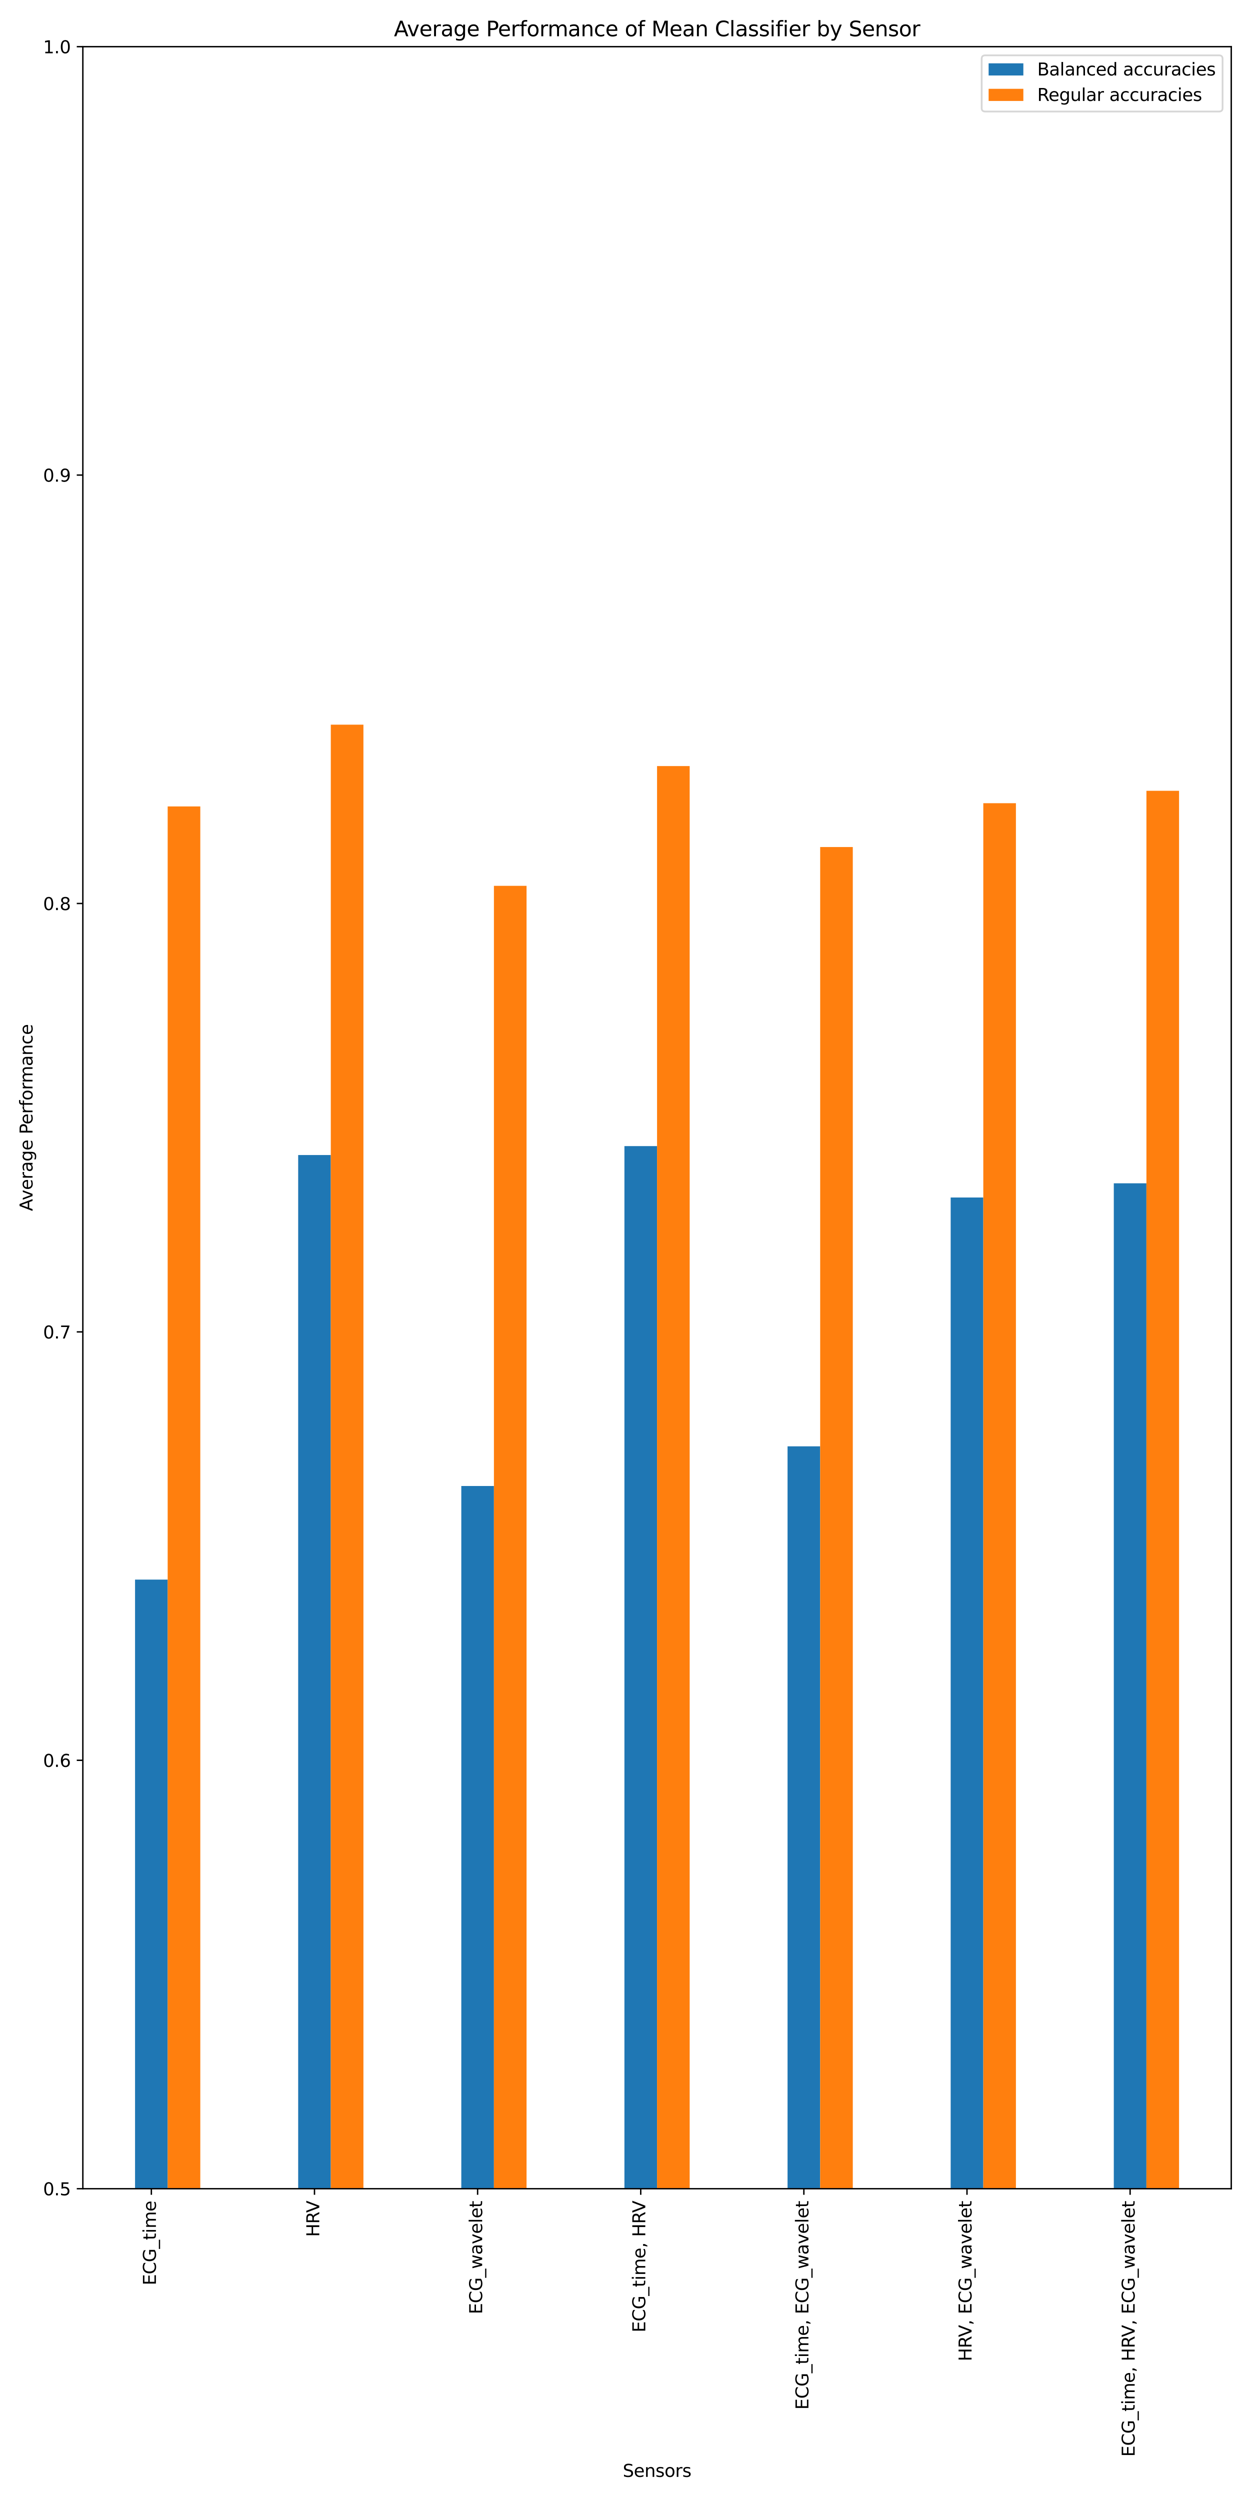 <?xml version="1.0" encoding="utf-8" standalone="no"?>
<!DOCTYPE svg PUBLIC "-//W3C//DTD SVG 1.1//EN"
  "http://www.w3.org/Graphics/SVG/1.1/DTD/svg11.dtd">
<svg xmlns:xlink="http://www.w3.org/1999/xlink" width="720pt" height="1440pt" viewBox="0 0 720 1440" xmlns="http://www.w3.org/2000/svg" version="1.1">
 <defs>
  <style type="text/css">*{stroke-linejoin: round; stroke-linecap: butt}</style>
 </defs>
 <g id="figure_1">
  <g id="patch_1">
   <path d="M 0 1440 
L 720 1440 
L 720 0 
L 0 0 
z
" style="fill: #ffffff"/>
  </g>
  <g id="axes_1">
   <g id="patch_2">
    <path d="M 47.72 1260.7 
L 709.2 1260.7 
L 709.2 26.88 
L 47.72 26.88 
z
" style="fill: #ffffff"/>
   </g>
   <g id="patch_3">
    <path d="M 77.787 2494.52 
L 96.579 2494.52 
L 96.579 909.842 
L 77.787 909.842 
z
" clip-path="url(#pd3610e6326)" style="fill: #1f77b4"/>
   </g>
   <g id="patch_4">
    <path d="M 171.748 2494.52 
L 190.54 2494.52 
L 190.54 665.292 
L 171.748 665.292 
z
" clip-path="url(#pd3610e6326)" style="fill: #1f77b4"/>
   </g>
   <g id="patch_5">
    <path d="M 265.708 2494.52 
L 284.5 2494.52 
L 284.5 855.931 
L 265.708 855.931 
z
" clip-path="url(#pd3610e6326)" style="fill: #1f77b4"/>
   </g>
   <g id="patch_6">
    <path d="M 359.668 2494.52 
L 378.46 2494.52 
L 378.46 660.156 
L 359.668 660.156 
z
" clip-path="url(#pd3610e6326)" style="fill: #1f77b4"/>
   </g>
   <g id="patch_7">
    <path d="M 453.628 2494.52 
L 472.42 2494.52 
L 472.42 833.09 
L 453.628 833.09 
z
" clip-path="url(#pd3610e6326)" style="fill: #1f77b4"/>
   </g>
   <g id="patch_8">
    <path d="M 547.588 2494.52 
L 566.38 2494.52 
L 566.38 689.767 
L 547.588 689.767 
z
" clip-path="url(#pd3610e6326)" style="fill: #1f77b4"/>
   </g>
   <g id="patch_9">
    <path d="M 641.549 2494.52 
L 660.341 2494.52 
L 660.341 681.576 
L 641.549 681.576 
z
" clip-path="url(#pd3610e6326)" style="fill: #1f77b4"/>
   </g>
   <g id="patch_10">
    <path d="M 96.579 2494.52 
L 115.371 2494.52 
L 115.371 464.506 
L 96.579 464.506 
z
" clip-path="url(#pd3610e6326)" style="fill: #ff7f0e"/>
   </g>
   <g id="patch_11">
    <path d="M 190.54 2494.52 
L 209.332 2494.52 
L 209.332 417.4 
L 190.54 417.4 
z
" clip-path="url(#pd3610e6326)" style="fill: #ff7f0e"/>
   </g>
   <g id="patch_12">
    <path d="M 284.5 2494.52 
L 303.292 2494.52 
L 303.292 510.237 
L 284.5 510.237 
z
" clip-path="url(#pd3610e6326)" style="fill: #ff7f0e"/>
   </g>
   <g id="patch_13">
    <path d="M 378.46 2494.52 
L 397.252 2494.52 
L 397.252 441.25 
L 378.46 441.25 
z
" clip-path="url(#pd3610e6326)" style="fill: #ff7f0e"/>
   </g>
   <g id="patch_14">
    <path d="M 472.42 2494.52 
L 491.212 2494.52 
L 491.212 487.882 
L 472.42 487.882 
z
" clip-path="url(#pd3610e6326)" style="fill: #ff7f0e"/>
   </g>
   <g id="patch_15">
    <path d="M 566.38 2494.52 
L 585.173 2494.52 
L 585.173 462.642 
L 566.38 462.642 
z
" clip-path="url(#pd3610e6326)" style="fill: #ff7f0e"/>
   </g>
   <g id="patch_16">
    <path d="M 660.341 2494.52 
L 679.133 2494.52 
L 679.133 455.505 
L 660.341 455.505 
z
" clip-path="url(#pd3610e6326)" style="fill: #ff7f0e"/>
   </g>
   <g id="matplotlib.axis_1">
    <g id="xtick_1">
     <g id="line2d_1">
      <defs>
       <path id="mb572cffb0e" d="M 0 0 
L 0 3.5 
" style="stroke: #000000; stroke-width: 0.8"/>
      </defs>
      <g>
       <use xlink:href="#mb572cffb0e" x="87.183" y="1260.7" style="stroke: #000000; stroke-width: 0.8"/>
      </g>
     </g>
     <g id="text_1">
      <!-- ECG_time -->
      <g transform="translate(89.804 1316.342) rotate(-90) scale(0.1 -0.1)">
       <defs>
        <path id="DejaVuSans-45" d="M 628 4666 
L 3578 4666 
L 3578 4134 
L 1259 4134 
L 1259 2753 
L 3481 2753 
L 3481 2222 
L 1259 2222 
L 1259 531 
L 3634 531 
L 3634 0 
L 628 0 
L 628 4666 
z
" transform="scale(0.016)"/>
        <path id="DejaVuSans-43" d="M 4122 4306 
L 4122 3641 
Q 3803 3938 3442 4084 
Q 3081 4231 2675 4231 
Q 1875 4231 1450 3742 
Q 1025 3253 1025 2328 
Q 1025 1406 1450 917 
Q 1875 428 2675 428 
Q 3081 428 3442 575 
Q 3803 722 4122 1019 
L 4122 359 
Q 3791 134 3420 21 
Q 3050 -91 2638 -91 
Q 1578 -91 968 557 
Q 359 1206 359 2328 
Q 359 3453 968 4101 
Q 1578 4750 2638 4750 
Q 3056 4750 3426 4639 
Q 3797 4528 4122 4306 
z
" transform="scale(0.016)"/>
        <path id="DejaVuSans-47" d="M 3809 666 
L 3809 1919 
L 2778 1919 
L 2778 2438 
L 4434 2438 
L 4434 434 
Q 4069 175 3628 42 
Q 3188 -91 2688 -91 
Q 1594 -91 976 548 
Q 359 1188 359 2328 
Q 359 3472 976 4111 
Q 1594 4750 2688 4750 
Q 3144 4750 3555 4637 
Q 3966 4525 4313 4306 
L 4313 3634 
Q 3963 3931 3569 4081 
Q 3175 4231 2741 4231 
Q 1884 4231 1454 3753 
Q 1025 3275 1025 2328 
Q 1025 1384 1454 906 
Q 1884 428 2741 428 
Q 3075 428 3337 486 
Q 3600 544 3809 666 
z
" transform="scale(0.016)"/>
        <path id="DejaVuSans-5f" d="M 3263 -1063 
L 3263 -1509 
L -63 -1509 
L -63 -1063 
L 3263 -1063 
z
" transform="scale(0.016)"/>
        <path id="DejaVuSans-74" d="M 1172 4494 
L 1172 3500 
L 2356 3500 
L 2356 3053 
L 1172 3053 
L 1172 1153 
Q 1172 725 1289 603 
Q 1406 481 1766 481 
L 2356 481 
L 2356 0 
L 1766 0 
Q 1100 0 847 248 
Q 594 497 594 1153 
L 594 3053 
L 172 3053 
L 172 3500 
L 594 3500 
L 594 4494 
L 1172 4494 
z
" transform="scale(0.016)"/>
        <path id="DejaVuSans-69" d="M 603 3500 
L 1178 3500 
L 1178 0 
L 603 0 
L 603 3500 
z
M 603 4863 
L 1178 4863 
L 1178 4134 
L 603 4134 
L 603 4863 
z
" transform="scale(0.016)"/>
        <path id="DejaVuSans-6d" d="M 3328 2828 
Q 3544 3216 3844 3400 
Q 4144 3584 4550 3584 
Q 5097 3584 5394 3201 
Q 5691 2819 5691 2113 
L 5691 0 
L 5113 0 
L 5113 2094 
Q 5113 2597 4934 2840 
Q 4756 3084 4391 3084 
Q 3944 3084 3684 2787 
Q 3425 2491 3425 1978 
L 3425 0 
L 2847 0 
L 2847 2094 
Q 2847 2600 2669 2842 
Q 2491 3084 2119 3084 
Q 1678 3084 1418 2786 
Q 1159 2488 1159 1978 
L 1159 0 
L 581 0 
L 581 3500 
L 1159 3500 
L 1159 2956 
Q 1356 3278 1631 3431 
Q 1906 3584 2284 3584 
Q 2666 3584 2933 3390 
Q 3200 3197 3328 2828 
z
" transform="scale(0.016)"/>
        <path id="DejaVuSans-65" d="M 3597 1894 
L 3597 1613 
L 953 1613 
Q 991 1019 1311 708 
Q 1631 397 2203 397 
Q 2534 397 2845 478 
Q 3156 559 3463 722 
L 3463 178 
Q 3153 47 2828 -22 
Q 2503 -91 2169 -91 
Q 1331 -91 842 396 
Q 353 884 353 1716 
Q 353 2575 817 3079 
Q 1281 3584 2069 3584 
Q 2775 3584 3186 3129 
Q 3597 2675 3597 1894 
z
M 3022 2063 
Q 3016 2534 2758 2815 
Q 2500 3097 2075 3097 
Q 1594 3097 1305 2825 
Q 1016 2553 972 2059 
L 3022 2063 
z
" transform="scale(0.016)"/>
       </defs>
       <use xlink:href="#DejaVuSans-45"/>
       <use xlink:href="#DejaVuSans-43" x="63.184"/>
       <use xlink:href="#DejaVuSans-47" x="133.008"/>
       <use xlink:href="#DejaVuSans-5f" x="210.498"/>
       <use xlink:href="#DejaVuSans-74" x="260.498"/>
       <use xlink:href="#DejaVuSans-69" x="299.707"/>
       <use xlink:href="#DejaVuSans-6d" x="327.49"/>
       <use xlink:href="#DejaVuSans-65" x="424.902"/>
      </g>
     </g>
    </g>
    <g id="xtick_2">
     <g id="line2d_2">
      <g>
       <use xlink:href="#mb572cffb0e" x="181.144" y="1260.7" style="stroke: #000000; stroke-width: 0.8"/>
      </g>
     </g>
     <g id="text_2">
      <!-- HRV -->
      <g transform="translate(183.903 1288.459) rotate(-90) scale(0.1 -0.1)">
       <defs>
        <path id="DejaVuSans-48" d="M 628 4666 
L 1259 4666 
L 1259 2753 
L 3553 2753 
L 3553 4666 
L 4184 4666 
L 4184 0 
L 3553 0 
L 3553 2222 
L 1259 2222 
L 1259 0 
L 628 0 
L 628 4666 
z
" transform="scale(0.016)"/>
        <path id="DejaVuSans-52" d="M 2841 2188 
Q 3044 2119 3236 1894 
Q 3428 1669 3622 1275 
L 4263 0 
L 3584 0 
L 2988 1197 
Q 2756 1666 2539 1819 
Q 2322 1972 1947 1972 
L 1259 1972 
L 1259 0 
L 628 0 
L 628 4666 
L 2053 4666 
Q 2853 4666 3247 4331 
Q 3641 3997 3641 3322 
Q 3641 2881 3436 2590 
Q 3231 2300 2841 2188 
z
M 1259 4147 
L 1259 2491 
L 2053 2491 
Q 2509 2491 2742 2702 
Q 2975 2913 2975 3322 
Q 2975 3731 2742 3939 
Q 2509 4147 2053 4147 
L 1259 4147 
z
" transform="scale(0.016)"/>
        <path id="DejaVuSans-56" d="M 1831 0 
L 50 4666 
L 709 4666 
L 2188 738 
L 3669 4666 
L 4325 4666 
L 2547 0 
L 1831 0 
z
" transform="scale(0.016)"/>
       </defs>
       <use xlink:href="#DejaVuSans-48"/>
       <use xlink:href="#DejaVuSans-52" x="75.195"/>
       <use xlink:href="#DejaVuSans-56" x="139.178"/>
      </g>
     </g>
    </g>
    <g id="xtick_3">
     <g id="line2d_3">
      <g>
       <use xlink:href="#mb572cffb0e" x="275.104" y="1260.7" style="stroke: #000000; stroke-width: 0.8"/>
      </g>
     </g>
     <g id="text_3">
      <!-- ECG_wavelet -->
      <g transform="translate(277.724 1332.98) rotate(-90) scale(0.1 -0.1)">
       <defs>
        <path id="DejaVuSans-77" d="M 269 3500 
L 844 3500 
L 1563 769 
L 2278 3500 
L 2956 3500 
L 3675 769 
L 4391 3500 
L 4966 3500 
L 4050 0 
L 3372 0 
L 2619 2869 
L 1863 0 
L 1184 0 
L 269 3500 
z
" transform="scale(0.016)"/>
        <path id="DejaVuSans-61" d="M 2194 1759 
Q 1497 1759 1228 1600 
Q 959 1441 959 1056 
Q 959 750 1161 570 
Q 1363 391 1709 391 
Q 2188 391 2477 730 
Q 2766 1069 2766 1631 
L 2766 1759 
L 2194 1759 
z
M 3341 1997 
L 3341 0 
L 2766 0 
L 2766 531 
Q 2569 213 2275 61 
Q 1981 -91 1556 -91 
Q 1019 -91 701 211 
Q 384 513 384 1019 
Q 384 1609 779 1909 
Q 1175 2209 1959 2209 
L 2766 2209 
L 2766 2266 
Q 2766 2663 2505 2880 
Q 2244 3097 1772 3097 
Q 1472 3097 1187 3025 
Q 903 2953 641 2809 
L 641 3341 
Q 956 3463 1253 3523 
Q 1550 3584 1831 3584 
Q 2591 3584 2966 3190 
Q 3341 2797 3341 1997 
z
" transform="scale(0.016)"/>
        <path id="DejaVuSans-76" d="M 191 3500 
L 800 3500 
L 1894 563 
L 2988 3500 
L 3597 3500 
L 2284 0 
L 1503 0 
L 191 3500 
z
" transform="scale(0.016)"/>
        <path id="DejaVuSans-6c" d="M 603 4863 
L 1178 4863 
L 1178 0 
L 603 0 
L 603 4863 
z
" transform="scale(0.016)"/>
       </defs>
       <use xlink:href="#DejaVuSans-45"/>
       <use xlink:href="#DejaVuSans-43" x="63.184"/>
       <use xlink:href="#DejaVuSans-47" x="133.008"/>
       <use xlink:href="#DejaVuSans-5f" x="210.498"/>
       <use xlink:href="#DejaVuSans-77" x="260.498"/>
       <use xlink:href="#DejaVuSans-61" x="342.285"/>
       <use xlink:href="#DejaVuSans-76" x="403.564"/>
       <use xlink:href="#DejaVuSans-65" x="462.744"/>
       <use xlink:href="#DejaVuSans-6c" x="524.268"/>
       <use xlink:href="#DejaVuSans-65" x="552.051"/>
       <use xlink:href="#DejaVuSans-74" x="613.574"/>
      </g>
     </g>
    </g>
    <g id="xtick_4">
     <g id="line2d_4">
      <g>
       <use xlink:href="#mb572cffb0e" x="369.064" y="1260.7" style="stroke: #000000; stroke-width: 0.8"/>
      </g>
     </g>
     <g id="text_4">
      <!-- ECG_time, HRV -->
      <g transform="translate(371.684 1343.458) rotate(-90) scale(0.1 -0.1)">
       <defs>
        <path id="DejaVuSans-2c" d="M 750 794 
L 1409 794 
L 1409 256 
L 897 -744 
L 494 -744 
L 750 256 
L 750 794 
z
" transform="scale(0.016)"/>
        <path id="DejaVuSans-20" transform="scale(0.016)"/>
       </defs>
       <use xlink:href="#DejaVuSans-45"/>
       <use xlink:href="#DejaVuSans-43" x="63.184"/>
       <use xlink:href="#DejaVuSans-47" x="133.008"/>
       <use xlink:href="#DejaVuSans-5f" x="210.498"/>
       <use xlink:href="#DejaVuSans-74" x="260.498"/>
       <use xlink:href="#DejaVuSans-69" x="299.707"/>
       <use xlink:href="#DejaVuSans-6d" x="327.49"/>
       <use xlink:href="#DejaVuSans-65" x="424.902"/>
       <use xlink:href="#DejaVuSans-2c" x="486.426"/>
       <use xlink:href="#DejaVuSans-20" x="518.213"/>
       <use xlink:href="#DejaVuSans-48" x="550"/>
       <use xlink:href="#DejaVuSans-52" x="625.195"/>
       <use xlink:href="#DejaVuSans-56" x="689.178"/>
      </g>
     </g>
    </g>
    <g id="xtick_5">
     <g id="line2d_5">
      <g>
       <use xlink:href="#mb572cffb0e" x="463.024" y="1260.7" style="stroke: #000000; stroke-width: 0.8"/>
      </g>
     </g>
     <g id="text_5">
      <!-- ECG_time, ECG_wavelet -->
      <g transform="translate(465.645 1387.978) rotate(-90) scale(0.1 -0.1)">
       <use xlink:href="#DejaVuSans-45"/>
       <use xlink:href="#DejaVuSans-43" x="63.184"/>
       <use xlink:href="#DejaVuSans-47" x="133.008"/>
       <use xlink:href="#DejaVuSans-5f" x="210.498"/>
       <use xlink:href="#DejaVuSans-74" x="260.498"/>
       <use xlink:href="#DejaVuSans-69" x="299.707"/>
       <use xlink:href="#DejaVuSans-6d" x="327.49"/>
       <use xlink:href="#DejaVuSans-65" x="424.902"/>
       <use xlink:href="#DejaVuSans-2c" x="486.426"/>
       <use xlink:href="#DejaVuSans-20" x="518.213"/>
       <use xlink:href="#DejaVuSans-45" x="550"/>
       <use xlink:href="#DejaVuSans-43" x="613.184"/>
       <use xlink:href="#DejaVuSans-47" x="683.008"/>
       <use xlink:href="#DejaVuSans-5f" x="760.498"/>
       <use xlink:href="#DejaVuSans-77" x="810.498"/>
       <use xlink:href="#DejaVuSans-61" x="892.285"/>
       <use xlink:href="#DejaVuSans-76" x="953.564"/>
       <use xlink:href="#DejaVuSans-65" x="1012.744"/>
       <use xlink:href="#DejaVuSans-6c" x="1074.268"/>
       <use xlink:href="#DejaVuSans-65" x="1102.051"/>
       <use xlink:href="#DejaVuSans-74" x="1163.574"/>
      </g>
     </g>
    </g>
    <g id="xtick_6">
     <g id="line2d_6">
      <g>
       <use xlink:href="#mb572cffb0e" x="556.984" y="1260.7" style="stroke: #000000; stroke-width: 0.8"/>
      </g>
     </g>
     <g id="text_6">
      <!-- HRV, ECG_wavelet -->
      <g transform="translate(559.605 1360.095) rotate(-90) scale(0.1 -0.1)">
       <use xlink:href="#DejaVuSans-48"/>
       <use xlink:href="#DejaVuSans-52" x="75.195"/>
       <use xlink:href="#DejaVuSans-56" x="139.178"/>
       <use xlink:href="#DejaVuSans-2c" x="207.586"/>
       <use xlink:href="#DejaVuSans-20" x="239.373"/>
       <use xlink:href="#DejaVuSans-45" x="271.16"/>
       <use xlink:href="#DejaVuSans-43" x="334.344"/>
       <use xlink:href="#DejaVuSans-47" x="404.168"/>
       <use xlink:href="#DejaVuSans-5f" x="481.658"/>
       <use xlink:href="#DejaVuSans-77" x="531.658"/>
       <use xlink:href="#DejaVuSans-61" x="613.445"/>
       <use xlink:href="#DejaVuSans-76" x="674.725"/>
       <use xlink:href="#DejaVuSans-65" x="733.904"/>
       <use xlink:href="#DejaVuSans-6c" x="795.428"/>
       <use xlink:href="#DejaVuSans-65" x="823.211"/>
       <use xlink:href="#DejaVuSans-74" x="884.734"/>
      </g>
     </g>
    </g>
    <g id="xtick_7">
     <g id="line2d_7">
      <g>
       <use xlink:href="#mb572cffb0e" x="650.945" y="1260.7" style="stroke: #000000; stroke-width: 0.8"/>
      </g>
     </g>
     <g id="text_7">
      <!-- ECG_time, HRV, ECG_wavelet -->
      <g transform="translate(653.565 1415.094) rotate(-90) scale(0.1 -0.1)">
       <use xlink:href="#DejaVuSans-45"/>
       <use xlink:href="#DejaVuSans-43" x="63.184"/>
       <use xlink:href="#DejaVuSans-47" x="133.008"/>
       <use xlink:href="#DejaVuSans-5f" x="210.498"/>
       <use xlink:href="#DejaVuSans-74" x="260.498"/>
       <use xlink:href="#DejaVuSans-69" x="299.707"/>
       <use xlink:href="#DejaVuSans-6d" x="327.49"/>
       <use xlink:href="#DejaVuSans-65" x="424.902"/>
       <use xlink:href="#DejaVuSans-2c" x="486.426"/>
       <use xlink:href="#DejaVuSans-20" x="518.213"/>
       <use xlink:href="#DejaVuSans-48" x="550"/>
       <use xlink:href="#DejaVuSans-52" x="625.195"/>
       <use xlink:href="#DejaVuSans-56" x="689.178"/>
       <use xlink:href="#DejaVuSans-2c" x="757.586"/>
       <use xlink:href="#DejaVuSans-20" x="789.373"/>
       <use xlink:href="#DejaVuSans-45" x="821.16"/>
       <use xlink:href="#DejaVuSans-43" x="884.344"/>
       <use xlink:href="#DejaVuSans-47" x="954.168"/>
       <use xlink:href="#DejaVuSans-5f" x="1031.658"/>
       <use xlink:href="#DejaVuSans-77" x="1081.658"/>
       <use xlink:href="#DejaVuSans-61" x="1163.445"/>
       <use xlink:href="#DejaVuSans-76" x="1224.725"/>
       <use xlink:href="#DejaVuSans-65" x="1283.904"/>
       <use xlink:href="#DejaVuSans-6c" x="1345.428"/>
       <use xlink:href="#DejaVuSans-65" x="1373.211"/>
       <use xlink:href="#DejaVuSans-74" x="1434.734"/>
      </g>
     </g>
    </g>
    <g id="text_8">
     <!-- Sensors -->
     <g transform="translate(358.716 1426.692) scale(0.1 -0.1)">
      <defs>
       <path id="DejaVuSans-53" d="M 3425 4513 
L 3425 3897 
Q 3066 4069 2747 4153 
Q 2428 4238 2131 4238 
Q 1616 4238 1336 4038 
Q 1056 3838 1056 3469 
Q 1056 3159 1242 3001 
Q 1428 2844 1947 2747 
L 2328 2669 
Q 3034 2534 3370 2195 
Q 3706 1856 3706 1288 
Q 3706 609 3251 259 
Q 2797 -91 1919 -91 
Q 1588 -91 1214 -16 
Q 841 59 441 206 
L 441 856 
Q 825 641 1194 531 
Q 1563 422 1919 422 
Q 2459 422 2753 634 
Q 3047 847 3047 1241 
Q 3047 1584 2836 1778 
Q 2625 1972 2144 2069 
L 1759 2144 
Q 1053 2284 737 2584 
Q 422 2884 422 3419 
Q 422 4038 858 4394 
Q 1294 4750 2059 4750 
Q 2388 4750 2728 4690 
Q 3069 4631 3425 4513 
z
" transform="scale(0.016)"/>
       <path id="DejaVuSans-6e" d="M 3513 2113 
L 3513 0 
L 2938 0 
L 2938 2094 
Q 2938 2591 2744 2837 
Q 2550 3084 2163 3084 
Q 1697 3084 1428 2787 
Q 1159 2491 1159 1978 
L 1159 0 
L 581 0 
L 581 3500 
L 1159 3500 
L 1159 2956 
Q 1366 3272 1645 3428 
Q 1925 3584 2291 3584 
Q 2894 3584 3203 3211 
Q 3513 2838 3513 2113 
z
" transform="scale(0.016)"/>
       <path id="DejaVuSans-73" d="M 2834 3397 
L 2834 2853 
Q 2591 2978 2328 3040 
Q 2066 3103 1784 3103 
Q 1356 3103 1142 2972 
Q 928 2841 928 2578 
Q 928 2378 1081 2264 
Q 1234 2150 1697 2047 
L 1894 2003 
Q 2506 1872 2764 1633 
Q 3022 1394 3022 966 
Q 3022 478 2636 193 
Q 2250 -91 1575 -91 
Q 1294 -91 989 -36 
Q 684 19 347 128 
L 347 722 
Q 666 556 975 473 
Q 1284 391 1588 391 
Q 1994 391 2212 530 
Q 2431 669 2431 922 
Q 2431 1156 2273 1281 
Q 2116 1406 1581 1522 
L 1381 1569 
Q 847 1681 609 1914 
Q 372 2147 372 2553 
Q 372 3047 722 3315 
Q 1072 3584 1716 3584 
Q 2034 3584 2315 3537 
Q 2597 3491 2834 3397 
z
" transform="scale(0.016)"/>
       <path id="DejaVuSans-6f" d="M 1959 3097 
Q 1497 3097 1228 2736 
Q 959 2375 959 1747 
Q 959 1119 1226 758 
Q 1494 397 1959 397 
Q 2419 397 2687 759 
Q 2956 1122 2956 1747 
Q 2956 2369 2687 2733 
Q 2419 3097 1959 3097 
z
M 1959 3584 
Q 2709 3584 3137 3096 
Q 3566 2609 3566 1747 
Q 3566 888 3137 398 
Q 2709 -91 1959 -91 
Q 1206 -91 779 398 
Q 353 888 353 1747 
Q 353 2609 779 3096 
Q 1206 3584 1959 3584 
z
" transform="scale(0.016)"/>
       <path id="DejaVuSans-72" d="M 2631 2963 
Q 2534 3019 2420 3045 
Q 2306 3072 2169 3072 
Q 1681 3072 1420 2755 
Q 1159 2438 1159 1844 
L 1159 0 
L 581 0 
L 581 3500 
L 1159 3500 
L 1159 2956 
Q 1341 3275 1631 3429 
Q 1922 3584 2338 3584 
Q 2397 3584 2469 3576 
Q 2541 3569 2628 3553 
L 2631 2963 
z
" transform="scale(0.016)"/>
      </defs>
      <use xlink:href="#DejaVuSans-53"/>
      <use xlink:href="#DejaVuSans-65" x="63.477"/>
      <use xlink:href="#DejaVuSans-6e" x="125"/>
      <use xlink:href="#DejaVuSans-73" x="188.379"/>
      <use xlink:href="#DejaVuSans-6f" x="240.479"/>
      <use xlink:href="#DejaVuSans-72" x="301.66"/>
      <use xlink:href="#DejaVuSans-73" x="342.773"/>
     </g>
    </g>
   </g>
   <g id="matplotlib.axis_2">
    <g id="ytick_1">
     <g id="line2d_8">
      <defs>
       <path id="m916e9c2605" d="M 0 0 
L -3.5 0 
" style="stroke: #000000; stroke-width: 0.8"/>
      </defs>
      <g>
       <use xlink:href="#m916e9c2605" x="47.72" y="1260.7" style="stroke: #000000; stroke-width: 0.8"/>
      </g>
     </g>
     <g id="text_9">
      <!-- 0.5 -->
      <g transform="translate(24.817 1264.499) scale(0.1 -0.1)">
       <defs>
        <path id="DejaVuSans-30" d="M 2034 4250 
Q 1547 4250 1301 3770 
Q 1056 3291 1056 2328 
Q 1056 1369 1301 889 
Q 1547 409 2034 409 
Q 2525 409 2770 889 
Q 3016 1369 3016 2328 
Q 3016 3291 2770 3770 
Q 2525 4250 2034 4250 
z
M 2034 4750 
Q 2819 4750 3233 4129 
Q 3647 3509 3647 2328 
Q 3647 1150 3233 529 
Q 2819 -91 2034 -91 
Q 1250 -91 836 529 
Q 422 1150 422 2328 
Q 422 3509 836 4129 
Q 1250 4750 2034 4750 
z
" transform="scale(0.016)"/>
        <path id="DejaVuSans-2e" d="M 684 794 
L 1344 794 
L 1344 0 
L 684 0 
L 684 794 
z
" transform="scale(0.016)"/>
        <path id="DejaVuSans-35" d="M 691 4666 
L 3169 4666 
L 3169 4134 
L 1269 4134 
L 1269 2991 
Q 1406 3038 1543 3061 
Q 1681 3084 1819 3084 
Q 2600 3084 3056 2656 
Q 3513 2228 3513 1497 
Q 3513 744 3044 326 
Q 2575 -91 1722 -91 
Q 1428 -91 1123 -41 
Q 819 9 494 109 
L 494 744 
Q 775 591 1075 516 
Q 1375 441 1709 441 
Q 2250 441 2565 725 
Q 2881 1009 2881 1497 
Q 2881 1984 2565 2268 
Q 2250 2553 1709 2553 
Q 1456 2553 1204 2497 
Q 953 2441 691 2322 
L 691 4666 
z
" transform="scale(0.016)"/>
       </defs>
       <use xlink:href="#DejaVuSans-30"/>
       <use xlink:href="#DejaVuSans-2e" x="63.623"/>
       <use xlink:href="#DejaVuSans-35" x="95.41"/>
      </g>
     </g>
    </g>
    <g id="ytick_2">
     <g id="line2d_9">
      <g>
       <use xlink:href="#m916e9c2605" x="47.72" y="1013.936" style="stroke: #000000; stroke-width: 0.8"/>
      </g>
     </g>
     <g id="text_10">
      <!-- 0.6 -->
      <g transform="translate(24.817 1017.735) scale(0.1 -0.1)">
       <defs>
        <path id="DejaVuSans-36" d="M 2113 2584 
Q 1688 2584 1439 2293 
Q 1191 2003 1191 1497 
Q 1191 994 1439 701 
Q 1688 409 2113 409 
Q 2538 409 2786 701 
Q 3034 994 3034 1497 
Q 3034 2003 2786 2293 
Q 2538 2584 2113 2584 
z
M 3366 4563 
L 3366 3988 
Q 3128 4100 2886 4159 
Q 2644 4219 2406 4219 
Q 1781 4219 1451 3797 
Q 1122 3375 1075 2522 
Q 1259 2794 1537 2939 
Q 1816 3084 2150 3084 
Q 2853 3084 3261 2657 
Q 3669 2231 3669 1497 
Q 3669 778 3244 343 
Q 2819 -91 2113 -91 
Q 1303 -91 875 529 
Q 447 1150 447 2328 
Q 447 3434 972 4092 
Q 1497 4750 2381 4750 
Q 2619 4750 2861 4703 
Q 3103 4656 3366 4563 
z
" transform="scale(0.016)"/>
       </defs>
       <use xlink:href="#DejaVuSans-30"/>
       <use xlink:href="#DejaVuSans-2e" x="63.623"/>
       <use xlink:href="#DejaVuSans-36" x="95.41"/>
      </g>
     </g>
    </g>
    <g id="ytick_3">
     <g id="line2d_10">
      <g>
       <use xlink:href="#m916e9c2605" x="47.72" y="767.172" style="stroke: #000000; stroke-width: 0.8"/>
      </g>
     </g>
     <g id="text_11">
      <!-- 0.7 -->
      <g transform="translate(24.817 770.971) scale(0.1 -0.1)">
       <defs>
        <path id="DejaVuSans-37" d="M 525 4666 
L 3525 4666 
L 3525 4397 
L 1831 0 
L 1172 0 
L 2766 4134 
L 525 4134 
L 525 4666 
z
" transform="scale(0.016)"/>
       </defs>
       <use xlink:href="#DejaVuSans-30"/>
       <use xlink:href="#DejaVuSans-2e" x="63.623"/>
       <use xlink:href="#DejaVuSans-37" x="95.41"/>
      </g>
     </g>
    </g>
    <g id="ytick_4">
     <g id="line2d_11">
      <g>
       <use xlink:href="#m916e9c2605" x="47.72" y="520.408" style="stroke: #000000; stroke-width: 0.8"/>
      </g>
     </g>
     <g id="text_12">
      <!-- 0.8 -->
      <g transform="translate(24.817 524.207) scale(0.1 -0.1)">
       <defs>
        <path id="DejaVuSans-38" d="M 2034 2216 
Q 1584 2216 1326 1975 
Q 1069 1734 1069 1313 
Q 1069 891 1326 650 
Q 1584 409 2034 409 
Q 2484 409 2743 651 
Q 3003 894 3003 1313 
Q 3003 1734 2745 1975 
Q 2488 2216 2034 2216 
z
M 1403 2484 
Q 997 2584 770 2862 
Q 544 3141 544 3541 
Q 544 4100 942 4425 
Q 1341 4750 2034 4750 
Q 2731 4750 3128 4425 
Q 3525 4100 3525 3541 
Q 3525 3141 3298 2862 
Q 3072 2584 2669 2484 
Q 3125 2378 3379 2068 
Q 3634 1759 3634 1313 
Q 3634 634 3220 271 
Q 2806 -91 2034 -91 
Q 1263 -91 848 271 
Q 434 634 434 1313 
Q 434 1759 690 2068 
Q 947 2378 1403 2484 
z
M 1172 3481 
Q 1172 3119 1398 2916 
Q 1625 2713 2034 2713 
Q 2441 2713 2670 2916 
Q 2900 3119 2900 3481 
Q 2900 3844 2670 4047 
Q 2441 4250 2034 4250 
Q 1625 4250 1398 4047 
Q 1172 3844 1172 3481 
z
" transform="scale(0.016)"/>
       </defs>
       <use xlink:href="#DejaVuSans-30"/>
       <use xlink:href="#DejaVuSans-2e" x="63.623"/>
       <use xlink:href="#DejaVuSans-38" x="95.41"/>
      </g>
     </g>
    </g>
    <g id="ytick_5">
     <g id="line2d_12">
      <g>
       <use xlink:href="#m916e9c2605" x="47.72" y="273.644" style="stroke: #000000; stroke-width: 0.8"/>
      </g>
     </g>
     <g id="text_13">
      <!-- 0.9 -->
      <g transform="translate(24.817 277.443) scale(0.1 -0.1)">
       <defs>
        <path id="DejaVuSans-39" d="M 703 97 
L 703 672 
Q 941 559 1184 500 
Q 1428 441 1663 441 
Q 2288 441 2617 861 
Q 2947 1281 2994 2138 
Q 2813 1869 2534 1725 
Q 2256 1581 1919 1581 
Q 1219 1581 811 2004 
Q 403 2428 403 3163 
Q 403 3881 828 4315 
Q 1253 4750 1959 4750 
Q 2769 4750 3195 4129 
Q 3622 3509 3622 2328 
Q 3622 1225 3098 567 
Q 2575 -91 1691 -91 
Q 1453 -91 1209 -44 
Q 966 3 703 97 
z
M 1959 2075 
Q 2384 2075 2632 2365 
Q 2881 2656 2881 3163 
Q 2881 3666 2632 3958 
Q 2384 4250 1959 4250 
Q 1534 4250 1286 3958 
Q 1038 3666 1038 3163 
Q 1038 2656 1286 2365 
Q 1534 2075 1959 2075 
z
" transform="scale(0.016)"/>
       </defs>
       <use xlink:href="#DejaVuSans-30"/>
       <use xlink:href="#DejaVuSans-2e" x="63.623"/>
       <use xlink:href="#DejaVuSans-39" x="95.41"/>
      </g>
     </g>
    </g>
    <g id="ytick_6">
     <g id="line2d_13">
      <g>
       <use xlink:href="#m916e9c2605" x="47.72" y="26.88" style="stroke: #000000; stroke-width: 0.8"/>
      </g>
     </g>
     <g id="text_14">
      <!-- 1.0 -->
      <g transform="translate(24.817 30.679) scale(0.1 -0.1)">
       <defs>
        <path id="DejaVuSans-31" d="M 794 531 
L 1825 531 
L 1825 4091 
L 703 3866 
L 703 4441 
L 1819 4666 
L 2450 4666 
L 2450 531 
L 3481 531 
L 3481 0 
L 794 0 
L 794 531 
z
" transform="scale(0.016)"/>
       </defs>
       <use xlink:href="#DejaVuSans-31"/>
       <use xlink:href="#DejaVuSans-2e" x="63.623"/>
       <use xlink:href="#DejaVuSans-30" x="95.41"/>
      </g>
     </g>
    </g>
    <g id="text_15">
     <!-- Average Performance -->
     <g transform="translate(18.737 697.594) rotate(-90) scale(0.1 -0.1)">
      <defs>
       <path id="DejaVuSans-41" d="M 2188 4044 
L 1331 1722 
L 3047 1722 
L 2188 4044 
z
M 1831 4666 
L 2547 4666 
L 4325 0 
L 3669 0 
L 3244 1197 
L 1141 1197 
L 716 0 
L 50 0 
L 1831 4666 
z
" transform="scale(0.016)"/>
       <path id="DejaVuSans-67" d="M 2906 1791 
Q 2906 2416 2648 2759 
Q 2391 3103 1925 3103 
Q 1463 3103 1205 2759 
Q 947 2416 947 1791 
Q 947 1169 1205 825 
Q 1463 481 1925 481 
Q 2391 481 2648 825 
Q 2906 1169 2906 1791 
z
M 3481 434 
Q 3481 -459 3084 -895 
Q 2688 -1331 1869 -1331 
Q 1566 -1331 1297 -1286 
Q 1028 -1241 775 -1147 
L 775 -588 
Q 1028 -725 1275 -790 
Q 1522 -856 1778 -856 
Q 2344 -856 2625 -561 
Q 2906 -266 2906 331 
L 2906 616 
Q 2728 306 2450 153 
Q 2172 0 1784 0 
Q 1141 0 747 490 
Q 353 981 353 1791 
Q 353 2603 747 3093 
Q 1141 3584 1784 3584 
Q 2172 3584 2450 3431 
Q 2728 3278 2906 2969 
L 2906 3500 
L 3481 3500 
L 3481 434 
z
" transform="scale(0.016)"/>
       <path id="DejaVuSans-50" d="M 1259 4147 
L 1259 2394 
L 2053 2394 
Q 2494 2394 2734 2622 
Q 2975 2850 2975 3272 
Q 2975 3691 2734 3919 
Q 2494 4147 2053 4147 
L 1259 4147 
z
M 628 4666 
L 2053 4666 
Q 2838 4666 3239 4311 
Q 3641 3956 3641 3272 
Q 3641 2581 3239 2228 
Q 2838 1875 2053 1875 
L 1259 1875 
L 1259 0 
L 628 0 
L 628 4666 
z
" transform="scale(0.016)"/>
       <path id="DejaVuSans-66" d="M 2375 4863 
L 2375 4384 
L 1825 4384 
Q 1516 4384 1395 4259 
Q 1275 4134 1275 3809 
L 1275 3500 
L 2222 3500 
L 2222 3053 
L 1275 3053 
L 1275 0 
L 697 0 
L 697 3053 
L 147 3053 
L 147 3500 
L 697 3500 
L 697 3744 
Q 697 4328 969 4595 
Q 1241 4863 1831 4863 
L 2375 4863 
z
" transform="scale(0.016)"/>
       <path id="DejaVuSans-63" d="M 3122 3366 
L 3122 2828 
Q 2878 2963 2633 3030 
Q 2388 3097 2138 3097 
Q 1578 3097 1268 2742 
Q 959 2388 959 1747 
Q 959 1106 1268 751 
Q 1578 397 2138 397 
Q 2388 397 2633 464 
Q 2878 531 3122 666 
L 3122 134 
Q 2881 22 2623 -34 
Q 2366 -91 2075 -91 
Q 1284 -91 818 406 
Q 353 903 353 1747 
Q 353 2603 823 3093 
Q 1294 3584 2113 3584 
Q 2378 3584 2631 3529 
Q 2884 3475 3122 3366 
z
" transform="scale(0.016)"/>
      </defs>
      <use xlink:href="#DejaVuSans-41"/>
      <use xlink:href="#DejaVuSans-76" x="62.533"/>
      <use xlink:href="#DejaVuSans-65" x="121.713"/>
      <use xlink:href="#DejaVuSans-72" x="183.236"/>
      <use xlink:href="#DejaVuSans-61" x="224.35"/>
      <use xlink:href="#DejaVuSans-67" x="285.629"/>
      <use xlink:href="#DejaVuSans-65" x="349.105"/>
      <use xlink:href="#DejaVuSans-20" x="410.629"/>
      <use xlink:href="#DejaVuSans-50" x="442.416"/>
      <use xlink:href="#DejaVuSans-65" x="499.094"/>
      <use xlink:href="#DejaVuSans-72" x="560.617"/>
      <use xlink:href="#DejaVuSans-66" x="601.73"/>
      <use xlink:href="#DejaVuSans-6f" x="636.936"/>
      <use xlink:href="#DejaVuSans-72" x="698.117"/>
      <use xlink:href="#DejaVuSans-6d" x="737.48"/>
      <use xlink:href="#DejaVuSans-61" x="834.893"/>
      <use xlink:href="#DejaVuSans-6e" x="896.172"/>
      <use xlink:href="#DejaVuSans-63" x="959.551"/>
      <use xlink:href="#DejaVuSans-65" x="1014.531"/>
     </g>
    </g>
   </g>
   <g id="patch_17">
    <path d="M 47.72 1260.7 
L 47.72 26.88 
" style="fill: none; stroke: #000000; stroke-width: 0.8; stroke-linejoin: miter; stroke-linecap: square"/>
   </g>
   <g id="patch_18">
    <path d="M 709.2 1260.7 
L 709.2 26.88 
" style="fill: none; stroke: #000000; stroke-width: 0.8; stroke-linejoin: miter; stroke-linecap: square"/>
   </g>
   <g id="patch_19">
    <path d="M 47.72 1260.7 
L 709.2 1260.7 
" style="fill: none; stroke: #000000; stroke-width: 0.8; stroke-linejoin: miter; stroke-linecap: square"/>
   </g>
   <g id="patch_20">
    <path d="M 47.72 26.88 
L 709.2 26.88 
" style="fill: none; stroke: #000000; stroke-width: 0.8; stroke-linejoin: miter; stroke-linecap: square"/>
   </g>
   <g id="text_16">
    <!-- Average Performance of Mean Classifier by Sensor -->
    <g transform="translate(226.913 20.88) scale(0.12 -0.12)">
     <defs>
      <path id="DejaVuSans-4d" d="M 628 4666 
L 1569 4666 
L 2759 1491 
L 3956 4666 
L 4897 4666 
L 4897 0 
L 4281 0 
L 4281 4097 
L 3078 897 
L 2444 897 
L 1241 4097 
L 1241 0 
L 628 0 
L 628 4666 
z
" transform="scale(0.016)"/>
      <path id="DejaVuSans-62" d="M 3116 1747 
Q 3116 2381 2855 2742 
Q 2594 3103 2138 3103 
Q 1681 3103 1420 2742 
Q 1159 2381 1159 1747 
Q 1159 1113 1420 752 
Q 1681 391 2138 391 
Q 2594 391 2855 752 
Q 3116 1113 3116 1747 
z
M 1159 2969 
Q 1341 3281 1617 3432 
Q 1894 3584 2278 3584 
Q 2916 3584 3314 3078 
Q 3713 2572 3713 1747 
Q 3713 922 3314 415 
Q 2916 -91 2278 -91 
Q 1894 -91 1617 61 
Q 1341 213 1159 525 
L 1159 0 
L 581 0 
L 581 4863 
L 1159 4863 
L 1159 2969 
z
" transform="scale(0.016)"/>
      <path id="DejaVuSans-79" d="M 2059 -325 
Q 1816 -950 1584 -1140 
Q 1353 -1331 966 -1331 
L 506 -1331 
L 506 -850 
L 844 -850 
Q 1081 -850 1212 -737 
Q 1344 -625 1503 -206 
L 1606 56 
L 191 3500 
L 800 3500 
L 1894 763 
L 2988 3500 
L 3597 3500 
L 2059 -325 
z
" transform="scale(0.016)"/>
     </defs>
     <use xlink:href="#DejaVuSans-41"/>
     <use xlink:href="#DejaVuSans-76" x="62.533"/>
     <use xlink:href="#DejaVuSans-65" x="121.713"/>
     <use xlink:href="#DejaVuSans-72" x="183.236"/>
     <use xlink:href="#DejaVuSans-61" x="224.35"/>
     <use xlink:href="#DejaVuSans-67" x="285.629"/>
     <use xlink:href="#DejaVuSans-65" x="349.105"/>
     <use xlink:href="#DejaVuSans-20" x="410.629"/>
     <use xlink:href="#DejaVuSans-50" x="442.416"/>
     <use xlink:href="#DejaVuSans-65" x="499.094"/>
     <use xlink:href="#DejaVuSans-72" x="560.617"/>
     <use xlink:href="#DejaVuSans-66" x="601.73"/>
     <use xlink:href="#DejaVuSans-6f" x="636.936"/>
     <use xlink:href="#DejaVuSans-72" x="698.117"/>
     <use xlink:href="#DejaVuSans-6d" x="737.48"/>
     <use xlink:href="#DejaVuSans-61" x="834.893"/>
     <use xlink:href="#DejaVuSans-6e" x="896.172"/>
     <use xlink:href="#DejaVuSans-63" x="959.551"/>
     <use xlink:href="#DejaVuSans-65" x="1014.531"/>
     <use xlink:href="#DejaVuSans-20" x="1076.055"/>
     <use xlink:href="#DejaVuSans-6f" x="1107.842"/>
     <use xlink:href="#DejaVuSans-66" x="1169.023"/>
     <use xlink:href="#DejaVuSans-20" x="1204.229"/>
     <use xlink:href="#DejaVuSans-4d" x="1236.016"/>
     <use xlink:href="#DejaVuSans-65" x="1322.295"/>
     <use xlink:href="#DejaVuSans-61" x="1383.818"/>
     <use xlink:href="#DejaVuSans-6e" x="1445.098"/>
     <use xlink:href="#DejaVuSans-20" x="1508.477"/>
     <use xlink:href="#DejaVuSans-43" x="1540.264"/>
     <use xlink:href="#DejaVuSans-6c" x="1610.088"/>
     <use xlink:href="#DejaVuSans-61" x="1637.871"/>
     <use xlink:href="#DejaVuSans-73" x="1699.15"/>
     <use xlink:href="#DejaVuSans-73" x="1751.25"/>
     <use xlink:href="#DejaVuSans-69" x="1803.35"/>
     <use xlink:href="#DejaVuSans-66" x="1831.133"/>
     <use xlink:href="#DejaVuSans-69" x="1866.338"/>
     <use xlink:href="#DejaVuSans-65" x="1894.121"/>
     <use xlink:href="#DejaVuSans-72" x="1955.645"/>
     <use xlink:href="#DejaVuSans-20" x="1996.758"/>
     <use xlink:href="#DejaVuSans-62" x="2028.545"/>
     <use xlink:href="#DejaVuSans-79" x="2092.021"/>
     <use xlink:href="#DejaVuSans-20" x="2151.201"/>
     <use xlink:href="#DejaVuSans-53" x="2182.988"/>
     <use xlink:href="#DejaVuSans-65" x="2246.465"/>
     <use xlink:href="#DejaVuSans-6e" x="2307.988"/>
     <use xlink:href="#DejaVuSans-73" x="2371.367"/>
     <use xlink:href="#DejaVuSans-6f" x="2423.467"/>
     <use xlink:href="#DejaVuSans-72" x="2484.648"/>
    </g>
   </g>
   <g id="legend_1">
    <g id="patch_21">
     <path d="M 567.448 64.236 
L 702.2 64.236 
Q 704.2 64.236 704.2 62.236 
L 704.2 33.88 
Q 704.2 31.88 702.2 31.88 
L 567.448 31.88 
Q 565.448 31.88 565.448 33.88 
L 565.448 62.236 
Q 565.448 64.236 567.448 64.236 
z
" style="fill: #ffffff; opacity: 0.8; stroke: #cccccc; stroke-linejoin: miter"/>
    </g>
    <g id="patch_22">
     <path d="M 569.448 43.478 
L 589.448 43.478 
L 589.448 36.478 
L 569.448 36.478 
z
" style="fill: #1f77b4"/>
    </g>
    <g id="text_17">
     <!-- Balanced accuracies -->
     <g transform="translate(597.448 43.478) scale(0.1 -0.1)">
      <defs>
       <path id="DejaVuSans-42" d="M 1259 2228 
L 1259 519 
L 2272 519 
Q 2781 519 3026 730 
Q 3272 941 3272 1375 
Q 3272 1813 3026 2020 
Q 2781 2228 2272 2228 
L 1259 2228 
z
M 1259 4147 
L 1259 2741 
L 2194 2741 
Q 2656 2741 2882 2914 
Q 3109 3088 3109 3444 
Q 3109 3797 2882 3972 
Q 2656 4147 2194 4147 
L 1259 4147 
z
M 628 4666 
L 2241 4666 
Q 2963 4666 3353 4366 
Q 3744 4066 3744 3513 
Q 3744 3084 3544 2831 
Q 3344 2578 2956 2516 
Q 3422 2416 3680 2098 
Q 3938 1781 3938 1306 
Q 3938 681 3513 340 
Q 3088 0 2303 0 
L 628 0 
L 628 4666 
z
" transform="scale(0.016)"/>
       <path id="DejaVuSans-64" d="M 2906 2969 
L 2906 4863 
L 3481 4863 
L 3481 0 
L 2906 0 
L 2906 525 
Q 2725 213 2448 61 
Q 2172 -91 1784 -91 
Q 1150 -91 751 415 
Q 353 922 353 1747 
Q 353 2572 751 3078 
Q 1150 3584 1784 3584 
Q 2172 3584 2448 3432 
Q 2725 3281 2906 2969 
z
M 947 1747 
Q 947 1113 1208 752 
Q 1469 391 1925 391 
Q 2381 391 2643 752 
Q 2906 1113 2906 1747 
Q 2906 2381 2643 2742 
Q 2381 3103 1925 3103 
Q 1469 3103 1208 2742 
Q 947 2381 947 1747 
z
" transform="scale(0.016)"/>
       <path id="DejaVuSans-75" d="M 544 1381 
L 544 3500 
L 1119 3500 
L 1119 1403 
Q 1119 906 1312 657 
Q 1506 409 1894 409 
Q 2359 409 2629 706 
Q 2900 1003 2900 1516 
L 2900 3500 
L 3475 3500 
L 3475 0 
L 2900 0 
L 2900 538 
Q 2691 219 2414 64 
Q 2138 -91 1772 -91 
Q 1169 -91 856 284 
Q 544 659 544 1381 
z
M 1991 3584 
L 1991 3584 
z
" transform="scale(0.016)"/>
      </defs>
      <use xlink:href="#DejaVuSans-42"/>
      <use xlink:href="#DejaVuSans-61" x="68.604"/>
      <use xlink:href="#DejaVuSans-6c" x="129.883"/>
      <use xlink:href="#DejaVuSans-61" x="157.666"/>
      <use xlink:href="#DejaVuSans-6e" x="218.945"/>
      <use xlink:href="#DejaVuSans-63" x="282.324"/>
      <use xlink:href="#DejaVuSans-65" x="337.305"/>
      <use xlink:href="#DejaVuSans-64" x="398.828"/>
      <use xlink:href="#DejaVuSans-20" x="462.305"/>
      <use xlink:href="#DejaVuSans-61" x="494.092"/>
      <use xlink:href="#DejaVuSans-63" x="555.371"/>
      <use xlink:href="#DejaVuSans-63" x="610.352"/>
      <use xlink:href="#DejaVuSans-75" x="665.332"/>
      <use xlink:href="#DejaVuSans-72" x="728.711"/>
      <use xlink:href="#DejaVuSans-61" x="769.824"/>
      <use xlink:href="#DejaVuSans-63" x="831.104"/>
      <use xlink:href="#DejaVuSans-69" x="886.084"/>
      <use xlink:href="#DejaVuSans-65" x="913.867"/>
      <use xlink:href="#DejaVuSans-73" x="975.391"/>
     </g>
    </g>
    <g id="patch_23">
     <path d="M 569.448 58.157 
L 589.448 58.157 
L 589.448 51.157 
L 569.448 51.157 
z
" style="fill: #ff7f0e"/>
    </g>
    <g id="text_18">
     <!-- Regular accuracies -->
     <g transform="translate(597.448 58.157) scale(0.1 -0.1)">
      <use xlink:href="#DejaVuSans-52"/>
      <use xlink:href="#DejaVuSans-65" x="64.982"/>
      <use xlink:href="#DejaVuSans-67" x="126.506"/>
      <use xlink:href="#DejaVuSans-75" x="189.982"/>
      <use xlink:href="#DejaVuSans-6c" x="253.361"/>
      <use xlink:href="#DejaVuSans-61" x="281.145"/>
      <use xlink:href="#DejaVuSans-72" x="342.424"/>
      <use xlink:href="#DejaVuSans-20" x="383.537"/>
      <use xlink:href="#DejaVuSans-61" x="415.324"/>
      <use xlink:href="#DejaVuSans-63" x="476.604"/>
      <use xlink:href="#DejaVuSans-63" x="531.584"/>
      <use xlink:href="#DejaVuSans-75" x="586.564"/>
      <use xlink:href="#DejaVuSans-72" x="649.943"/>
      <use xlink:href="#DejaVuSans-61" x="691.057"/>
      <use xlink:href="#DejaVuSans-63" x="752.336"/>
      <use xlink:href="#DejaVuSans-69" x="807.316"/>
      <use xlink:href="#DejaVuSans-65" x="835.1"/>
      <use xlink:href="#DejaVuSans-73" x="896.623"/>
     </g>
    </g>
   </g>
  </g>
 </g>
 <defs>
  <clipPath id="pd3610e6326">
   <rect x="47.72" y="26.88" width="661.48" height="1233.82"/>
  </clipPath>
 </defs>
</svg>
